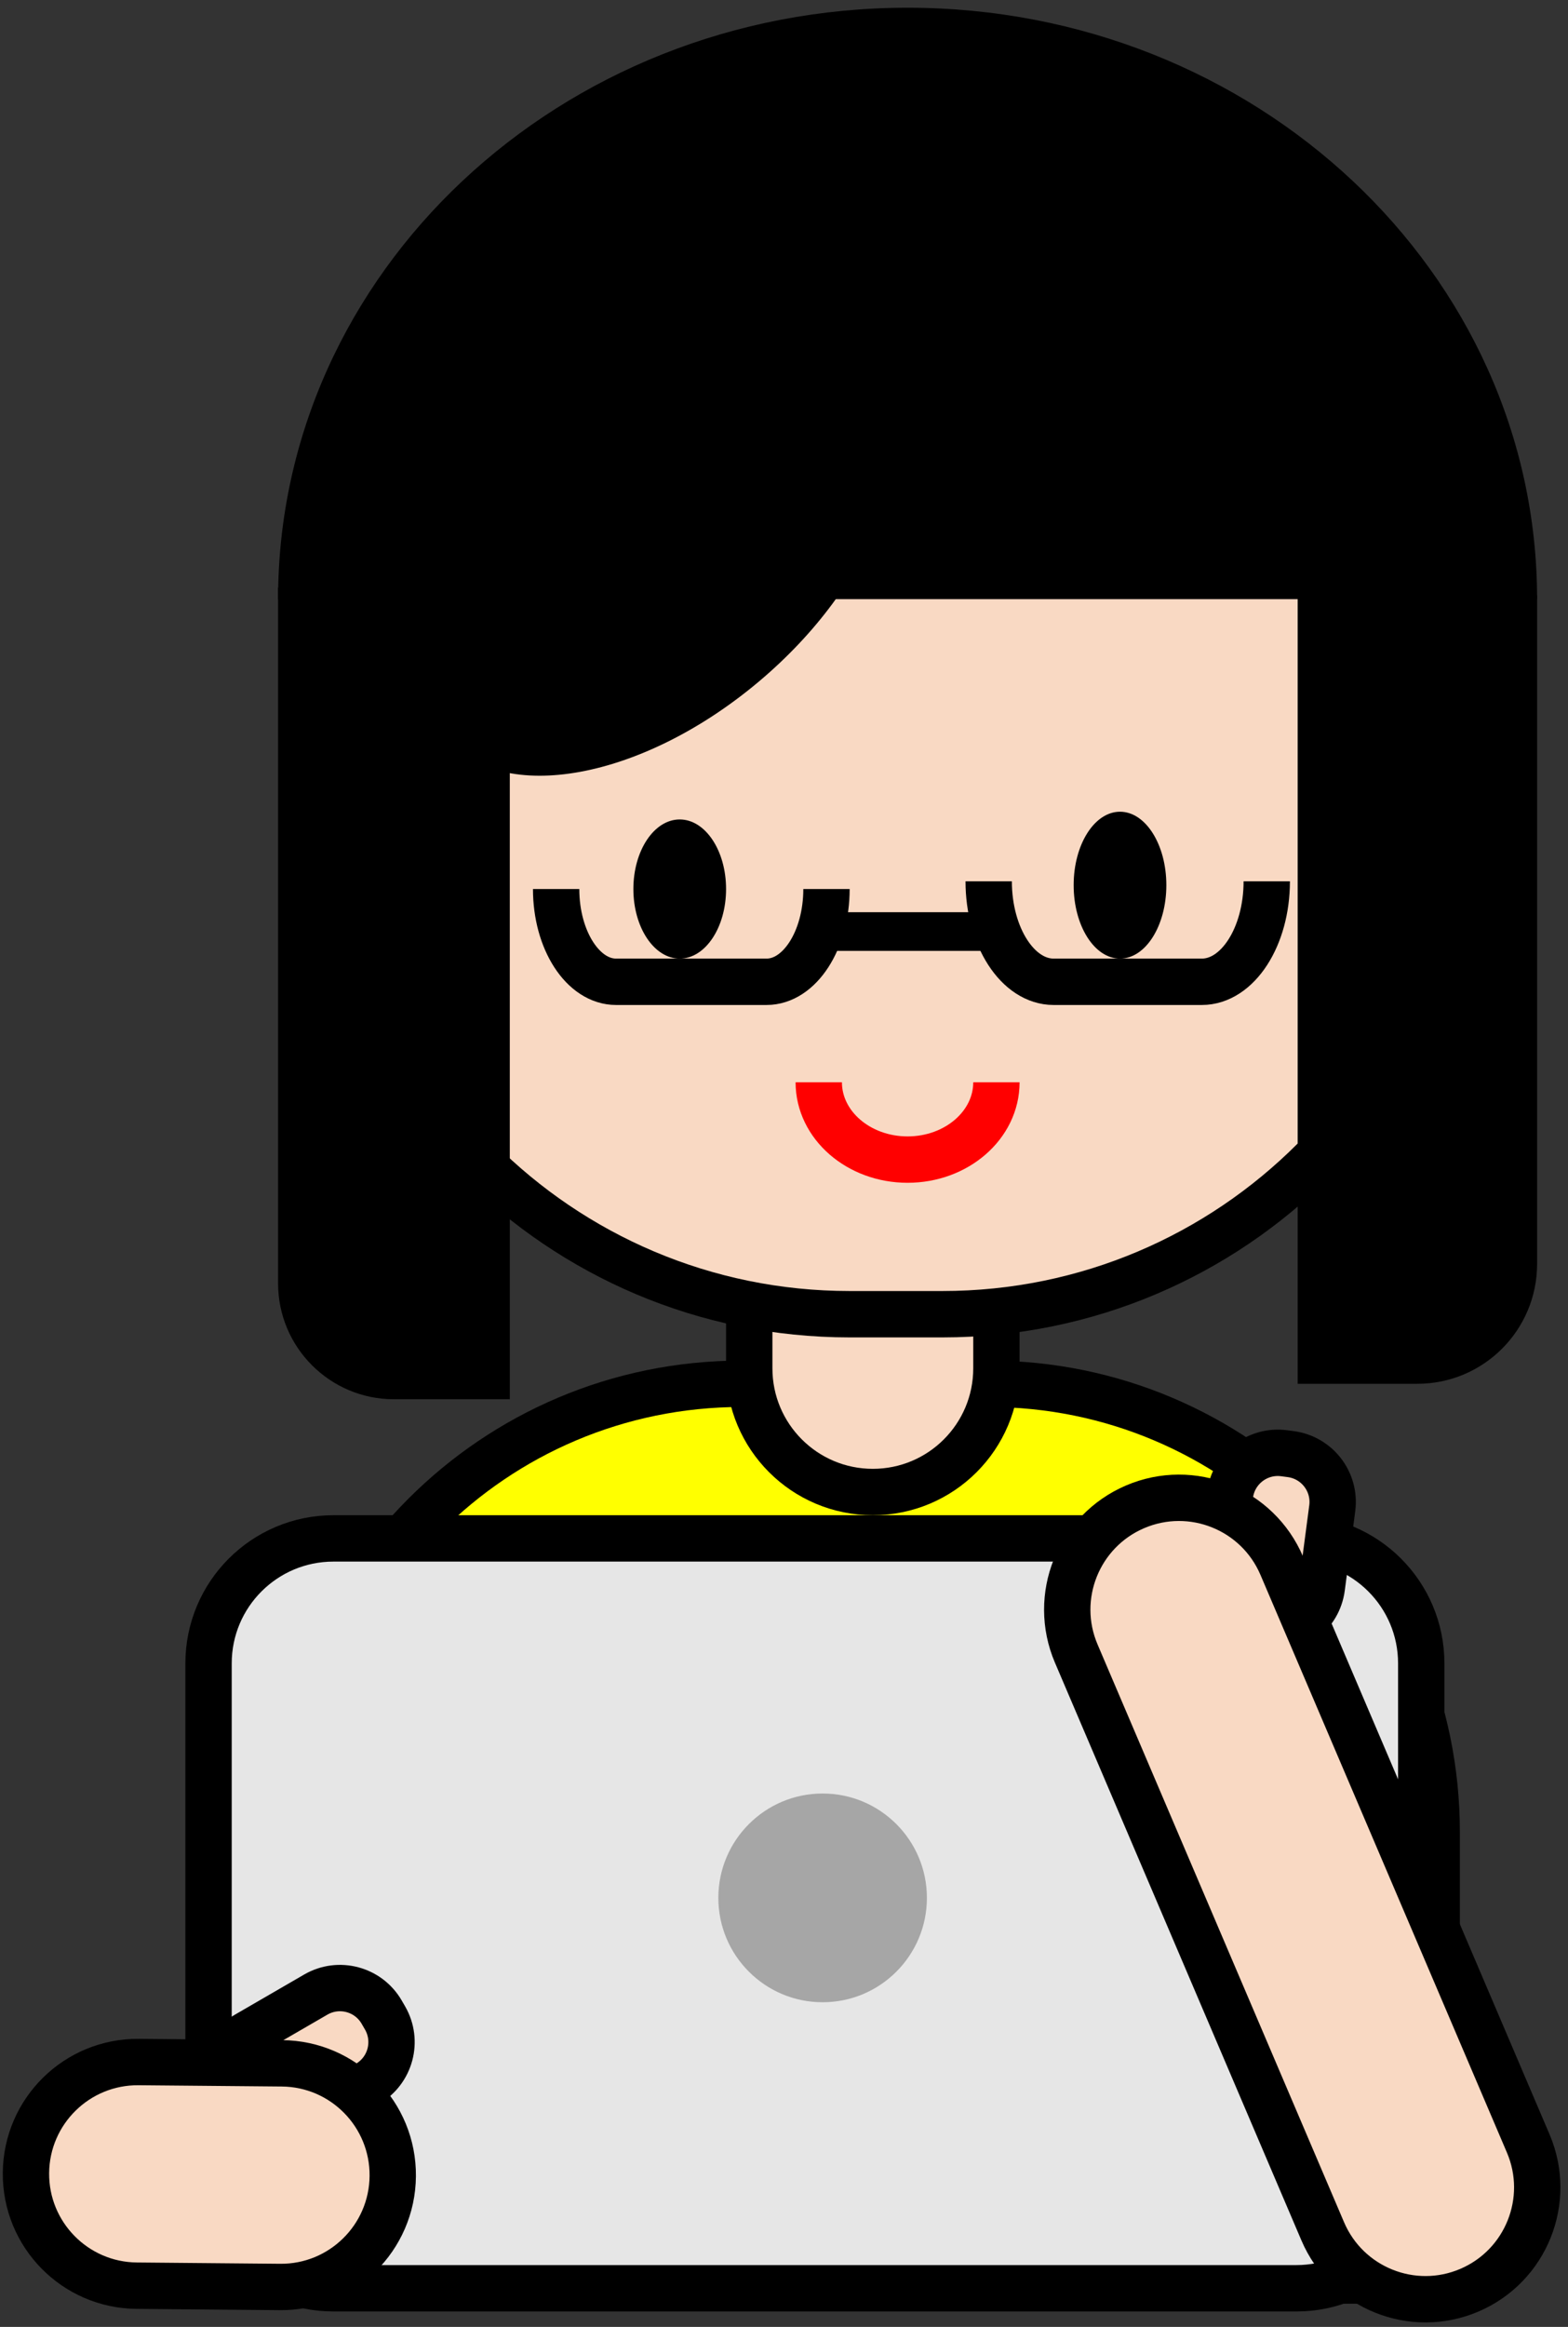 <svg width="203" height="301" xmlns="http://www.w3.org/2000/svg" xmlns:xlink="http://www.w3.org/1999/xlink" overflow="hidden"><rect width="100%" height="100%" fill="#333333" stroke="none"/><defs><clipPath id="clip0"><path d="M384 104 587 104 587 405 384 405Z" fill-rule="evenodd" clip-rule="evenodd"/></clipPath></defs><g clip-path="url(#clip0)" transform="translate(-384 -104)"><path d="M480 283 512 283C544.033 283 570 308.968 570 341L570 399 422 399 422 341C422 308.968 447.967 283 480 283Z" stroke="#000000" stroke-width="6" stroke-miterlimit="8" fill="#FFFF00" fill-rule="evenodd"/><path d="M16 0 16 0C24.837 0 32 7.163 32 16L32 51 0 51 0 16C0 7.163 7.163 0 16 0Z" stroke="#000000" stroke-width="6" stroke-miterlimit="8" fill="#F9D9C3" fill-rule="evenodd" transform="matrix(1 0 0 -1 481 297)"/><path d="M426 206C426 168.445 456.445 138 494 138L506 138C543.555 138 574 168.445 574 206L574 206C574 243.555 543.555 274 506 274L494 274C456.445 274 426 243.555 426 206Z" stroke="#000000" stroke-width="6" stroke-miterlimit="8" fill="#F9D9C3" fill-rule="evenodd"/><path d="M0 0 90 0C98.284-3.34198e-15 105 6.716 105 15L105 30 0 30Z" fill-rule="evenodd" transform="matrix(-4.37114e-08 1 1 4.37114e-08 420 180)"/><path d="M456.083 161.095C471.159 148.445 489.225 145.155 496.435 153.747 503.644 162.339 497.267 179.559 482.191 192.209 467.114 204.859 449.048 208.149 441.839 199.557 434.63 190.965 441.007 173.745 456.083 161.095Z" fill-rule="evenodd"/><path d="M583 181 583 267.5C583 276.06 576.06 283 567.5 283L552 283 552 181Z" fill-rule="evenodd"/><path d="M411 319.167C411 310.238 418.238 303 427.167 303L551.833 303C560.762 303 568 310.238 568 319.167L568 383.833C568 392.762 560.762 400 551.833 400L427.167 400C418.238 400 411 392.762 411 383.833Z" stroke="#000000" stroke-width="6" stroke-miterlimit="8" fill="#E6E6E6" fill-rule="evenodd"/><path d="M477 349.5C477 342.044 483.044 336 490.5 336 497.956 336 504 342.044 504 349.5 504 356.956 497.956 363 490.5 363 483.044 363 477 356.956 477 349.5Z" fill="#A6A6A6" fill-rule="evenodd"/><path d="M543.24 297.357C543.691 293.938 546.828 291.532 550.247 291.983L551.104 292.096C554.523 292.547 556.929 295.684 556.478 299.103L555.123 309.374C554.672 312.793 551.535 315.199 548.116 314.748L547.259 314.635C543.84 314.184 541.434 311.047 541.885 307.628Z" stroke="#000000" stroke-width="6" stroke-miterlimit="8" fill="#F9D9C3" fill-rule="evenodd"/><path d="M523.336 317.895C520.198 310.548 523.611 302.049 530.958 298.912L530.958 298.912C538.305 295.775 546.804 299.188 549.941 306.535L581.852 381.269C584.989 388.616 581.576 397.115 574.229 400.252L574.229 400.252C566.882 403.389 558.384 399.977 555.246 392.63Z" stroke="#000000" stroke-width="6" stroke-miterlimit="8" fill="#F9D9C3" fill-rule="evenodd"/><path d="M0 6.244C-7.2723e-16 2.796 2.796-1.45446e-15 6.244-1.45446e-15L7.108 0C10.557-1.45446e-15 13.352 2.796 13.352 6.244L13.352 16.604C13.352 20.053 10.557 22.849 7.108 22.849L6.244 22.849C2.796 22.849 0 20.053 0 16.604Z" stroke="#000000" stroke-width="6" stroke-miterlimit="8" fill="#F9D9C3" fill-rule="evenodd" transform="matrix(-0.501 -0.865 -0.865 0.501 436.976 370.429)"/><path d="M0 14.465C-3.02279e-15 6.476 6.476 0 14.465 0L14.465 0C22.453-3.02279e-15 28.93 6.476 28.93 14.465L28.929 33.021C28.929 41.01 22.453 47.486 14.465 47.486L14.465 47.486C6.476 47.486 0 41.01 0 33.021Z" stroke="#000000" stroke-width="6" stroke-miterlimit="8" fill="#F9D9C3" fill-rule="evenodd" transform="matrix(0.009 -1 -1 -0.009 434.717 399.961)"/><path d="M491 219C491 225.627 487.523 231 483.235 231L463.765 231C459.477 231 456 225.627 456 219" stroke="#000000" stroke-width="6" stroke-miterlimit="8" fill="none" fill-rule="evenodd"/><rect x="490" y="222" width="25" height="5"/><path d="M466 219C466 214.029 468.686 210 472 210 475.314 210 478 214.029 478 219 478 223.971 475.314 228 472 228 468.686 228 466 223.971 466 219Z" fill-rule="evenodd"/><path d="M513 244C513 249.523 507.851 254 501.5 254L501.5 254C495.149 254 490 249.523 490 244" stroke="#FF0000" stroke-width="6" stroke-miterlimit="8" fill="none" fill-rule="evenodd"/><path d="M548 218C548 225.18 544.234 231 539.588 231L520.412 231C515.766 231 512 225.18 512 218" stroke="#000000" stroke-width="6" stroke-miterlimit="8" fill="none" fill-rule="evenodd"/><path d="M523 218.5C523 213.253 525.686 209 529 209 532.314 209 535 213.253 535 218.5 535 223.747 532.314 228 529 228 525.686 228 523 223.747 523 218.5Z" fill-rule="evenodd"/><path d="M163 76.5C163 118.75 126.511 153 81.5 153 36.489 153 1.0376e-14 118.75 0 76.5 2.07521e-14 76.486 4.25016e-06 76.472 1.27505e-05 76.457L81.5 76.5Z" fill-rule="evenodd" transform="matrix(1 0 0 -1 420 258)"/></g></svg>